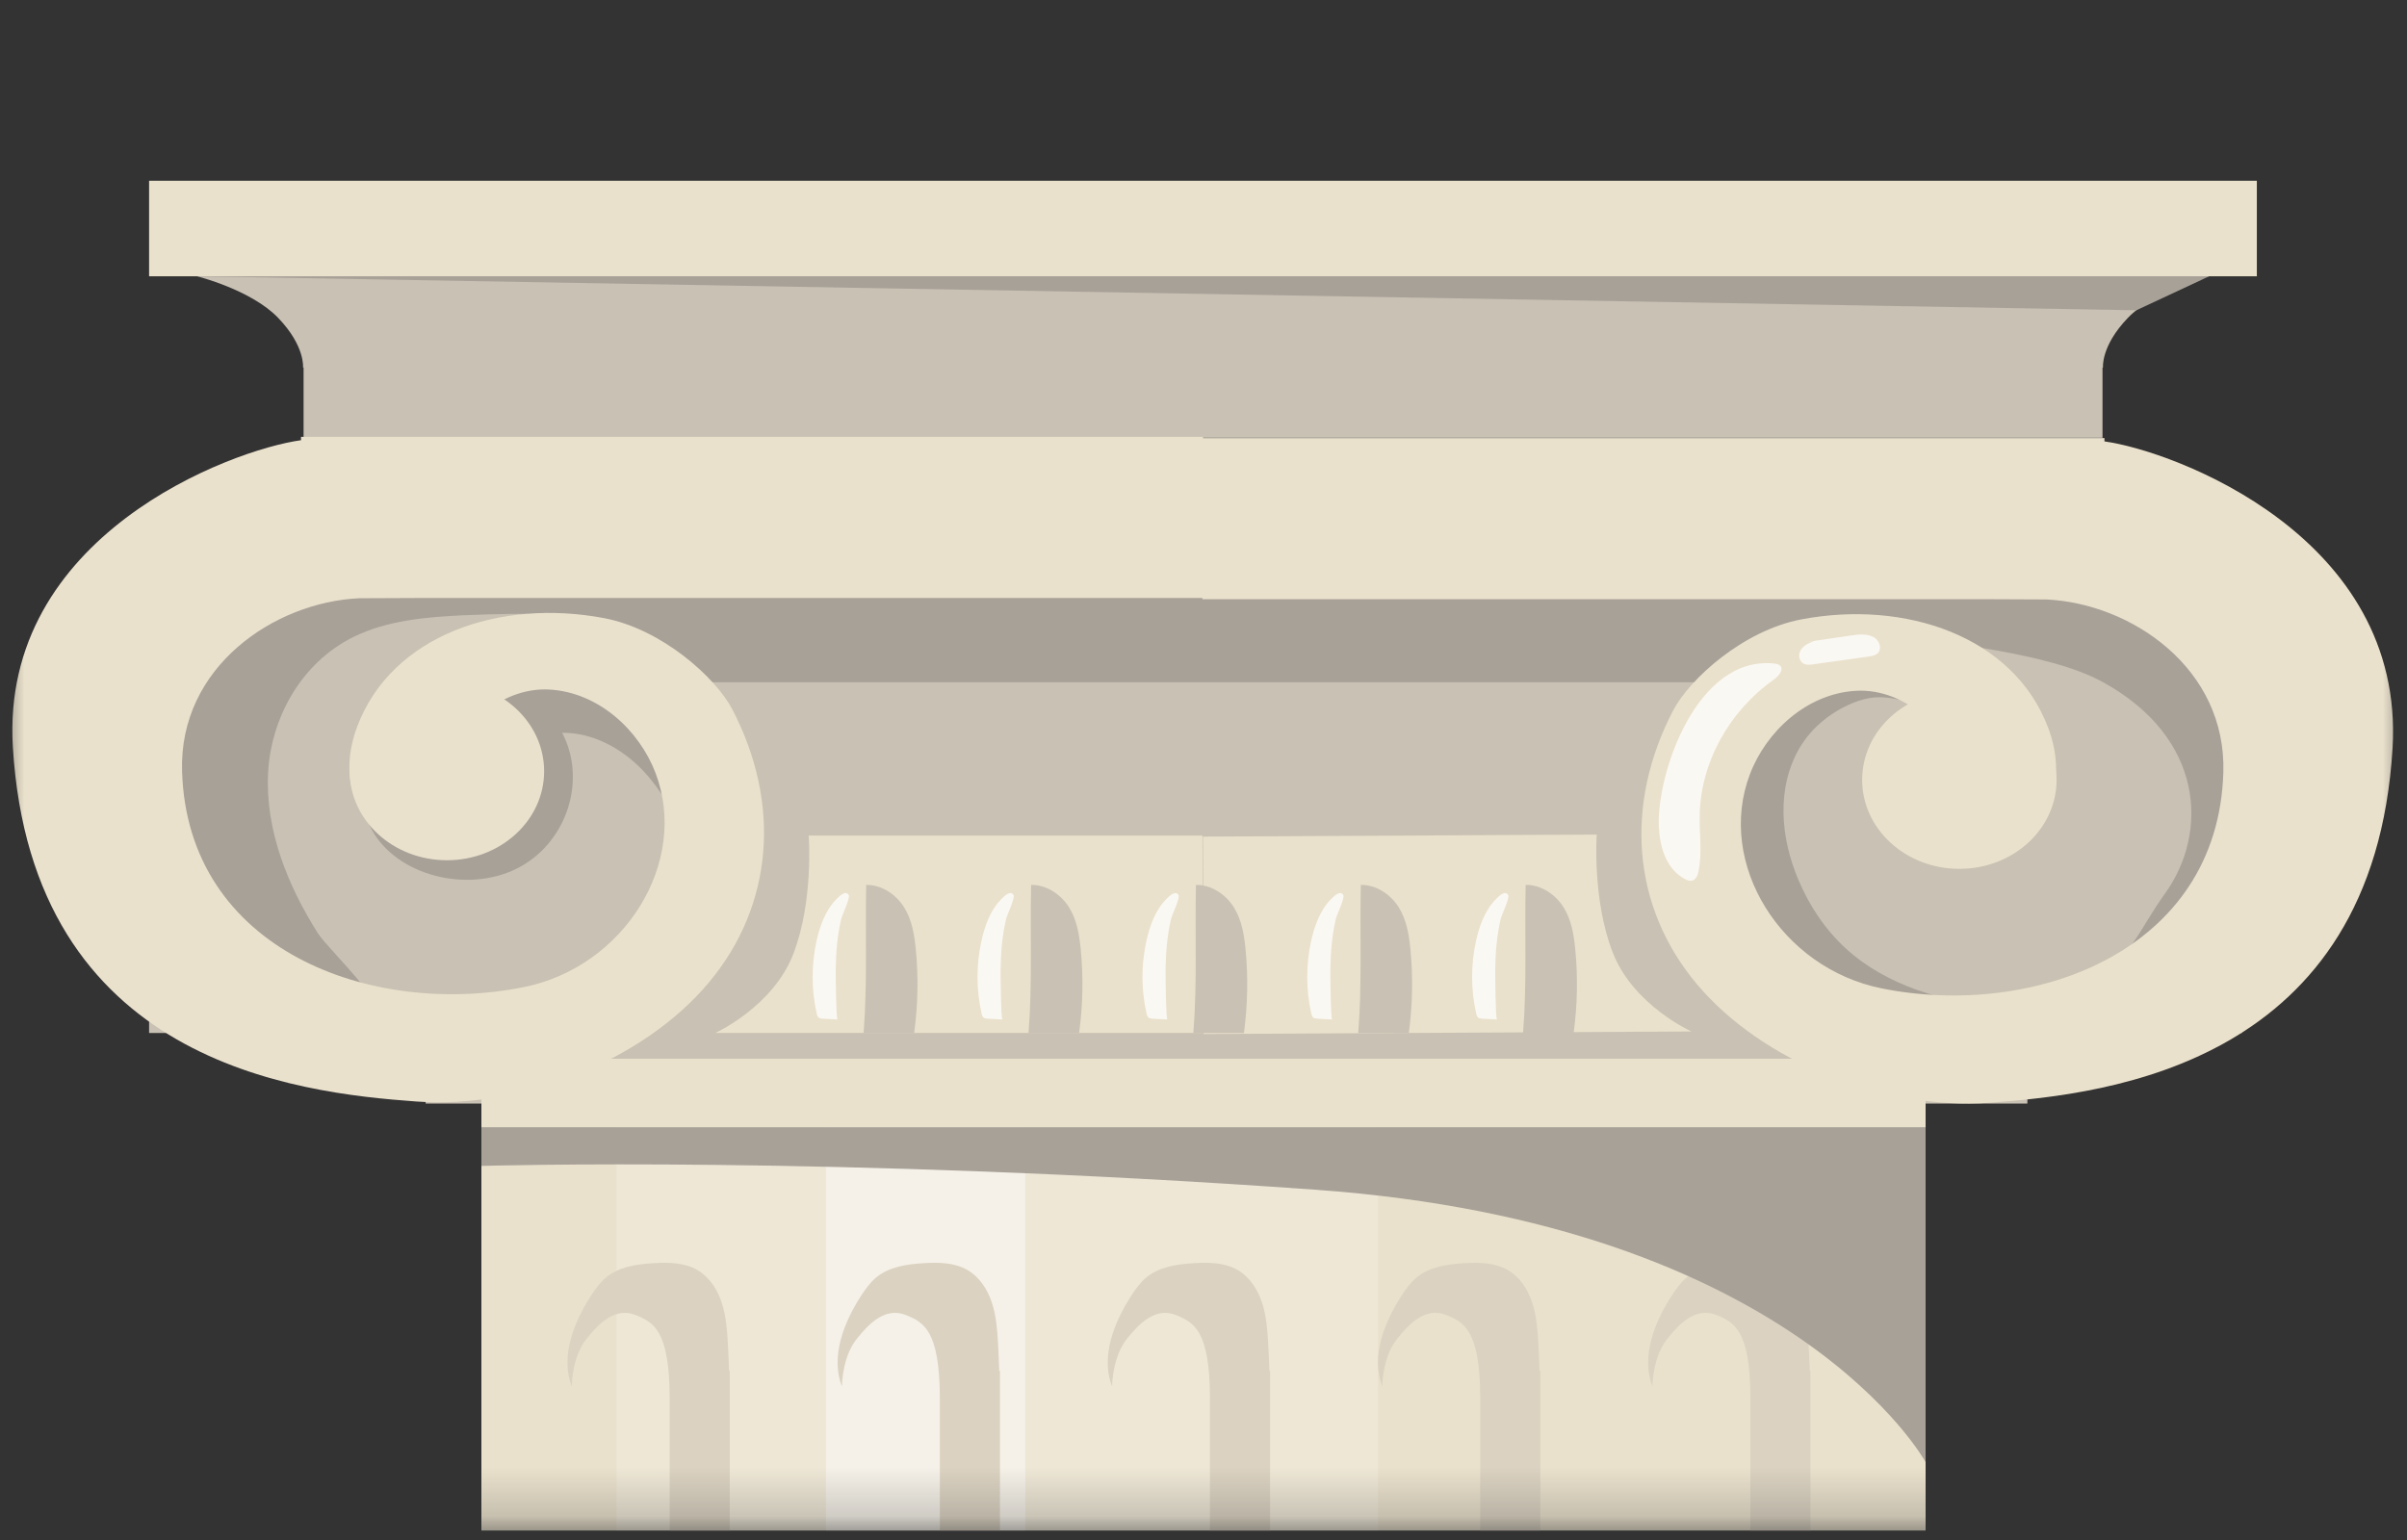 <svg width="50" height="32" viewBox="0 0 50 32" fill="none" xmlns="http://www.w3.org/2000/svg">
<rect x="0" y="0" width="50" height="32" fill="#333333" stroke="none"/>
<g clip-path="url(#clip0_16_3675)">
<mask id="mask0_16_3675" style="mask-type:alpha" maskUnits="userSpaceOnUse" x="0" y="0" width="50" height="32">
<path d="M50 0H0V31.808H50V0Z" fill="white"/>
</mask>
<g mask="url(#mask0_16_3675)">
<path d="M42.114 20.805H8.842V22.931H42.114V20.805Z" fill="#C9C1B3"/>
<path d="M46.571 11.098H3.097V21.465H46.571V11.098Z" fill="#C9C1B3"/>
<path d="M27.578 3.756H22.4H3.097V5.741H22.4H27.578H46.881V3.756H27.578Z" fill="#EAE1CC"/>
<path d="M27.579 5.741H22.401H4.092C4.092 5.741 5.217 6.02 5.779 6.606C6.342 7.192 6.295 7.638 6.295 7.638H6.306V9.097H22.401H27.579H43.675V7.638H43.685C43.685 7.638 43.638 7.192 44.201 6.606C44.763 6.02 45.889 5.741 45.889 5.741H27.579Z" fill="#C9C1B3"/>
<path d="M4.092 5.741H45.889L44.377 6.448L4.092 5.741Z" fill="#A8A198"/>
<path d="M14.858 21.465C14.858 21.465 16.065 20.916 16.484 19.811C16.904 18.707 16.799 17.363 16.799 17.363H24.978L24.991 21.464H14.858V21.465Z" fill="#EAE1CC"/>
<path d="M35.135 21.433C35.135 21.433 33.925 20.89 33.499 19.788C33.072 18.686 33.169 17.342 33.169 17.342L24.99 17.384L25.003 21.486L35.135 21.433Z" fill="#EAE1CC"/>
<path d="M18.99 21.465C19.069 20.886 19.081 20.3 19.023 19.719C18.994 19.42 18.944 19.114 18.781 18.853C18.619 18.593 18.321 18.383 17.993 18.387C17.971 19.42 18.021 20.436 17.939 21.465L18.99 21.465Z" fill="#C9C1B3"/>
<path opacity="0.77" d="M16.959 19.566C16.853 20.057 16.855 20.569 16.965 21.059C16.972 21.091 16.982 21.126 17.009 21.146C17.034 21.164 17.068 21.166 17.1 21.168C17.199 21.173 17.299 21.178 17.398 21.184C17.366 21.182 17.36 20.238 17.36 20.157C17.364 19.8 17.392 19.443 17.475 19.093C17.494 19.013 17.663 18.659 17.631 18.601C17.569 18.489 17.439 18.619 17.376 18.683C17.142 18.919 17.025 19.259 16.959 19.566Z" fill="white"/>
<path d="M22.416 21.465C22.495 20.886 22.506 20.3 22.449 19.719C22.42 19.42 22.369 19.114 22.207 18.853C22.044 18.593 21.747 18.383 21.419 18.387C21.396 19.42 21.447 20.436 21.365 21.465L22.416 21.465Z" fill="#C9C1B3"/>
<path opacity="0.77" d="M20.384 19.566C20.278 20.057 20.28 20.569 20.39 21.059C20.397 21.091 20.406 21.126 20.434 21.146C20.459 21.164 20.493 21.166 20.524 21.168C20.624 21.173 20.723 21.178 20.823 21.184C20.791 21.182 20.784 20.238 20.785 20.157C20.789 19.8 20.817 19.443 20.9 19.093C20.919 19.013 21.088 18.659 21.055 18.601C20.994 18.489 20.863 18.619 20.8 18.683C20.566 18.919 20.45 19.259 20.384 19.566Z" fill="white"/>
<path d="M25.84 21.465C25.918 20.886 25.93 20.3 25.873 19.719C25.844 19.42 25.793 19.114 25.631 18.853C25.468 18.593 25.171 18.383 24.843 18.387C24.82 19.42 24.871 20.436 24.789 21.465L25.84 21.465Z" fill="#C9C1B3"/>
<path opacity="0.77" d="M23.811 19.566C23.704 20.057 23.706 20.569 23.817 21.059C23.824 21.091 23.833 21.126 23.861 21.146C23.886 21.164 23.92 21.166 23.951 21.168C24.051 21.173 24.15 21.178 24.25 21.184C24.218 21.182 24.211 20.238 24.212 20.157C24.216 19.8 24.244 19.443 24.326 19.093C24.346 19.013 24.515 18.659 24.482 18.601C24.421 18.489 24.29 18.619 24.227 18.683C23.993 18.919 23.877 19.259 23.811 19.566Z" fill="white"/>
<path d="M29.265 21.465C29.343 20.886 29.355 20.3 29.298 19.719C29.269 19.42 29.218 19.114 29.056 18.853C28.893 18.593 28.596 18.383 28.268 18.387C28.245 19.42 28.296 20.436 28.214 21.465L29.265 21.465Z" fill="#C9C1B3"/>
<path opacity="0.77" d="M27.233 19.566C27.127 20.057 27.129 20.569 27.239 21.059C27.247 21.091 27.256 21.126 27.284 21.146C27.309 21.164 27.342 21.166 27.374 21.168C27.474 21.173 27.573 21.178 27.672 21.184C27.641 21.182 27.634 20.238 27.635 20.157C27.639 19.8 27.667 19.443 27.749 19.093C27.768 19.013 27.937 18.659 27.905 18.601C27.843 18.489 27.713 18.619 27.65 18.683C27.416 18.919 27.3 19.259 27.233 19.566Z" fill="white"/>
<path d="M32.689 21.465C32.767 20.886 32.779 20.3 32.722 19.719C32.693 19.42 32.642 19.114 32.48 18.853C32.317 18.593 32.02 18.383 31.692 18.387C31.669 19.42 31.72 20.436 31.638 21.465L32.689 21.465Z" fill="#C9C1B3"/>
<path opacity="0.77" d="M30.658 19.566C30.552 20.057 30.554 20.569 30.664 21.059C30.672 21.091 30.681 21.126 30.709 21.146C30.733 21.164 30.767 21.166 30.799 21.168C30.898 21.173 30.998 21.178 31.097 21.184C31.065 21.182 31.059 20.238 31.06 20.157C31.063 19.8 31.092 19.443 31.174 19.093C31.193 19.013 31.362 18.659 31.33 18.601C31.268 18.489 31.138 18.619 31.075 18.683C30.841 18.919 30.724 19.259 30.658 19.566Z" fill="white"/>
<path d="M5.568 16.081C5.621 14.94 6.244 13.778 7.342 13.236C8.042 12.89 8.861 12.819 9.656 12.784C10.879 12.731 12.106 12.746 13.327 12.832C13.337 12.432 13.06 12.06 12.7 11.834C12.339 11.609 11.903 11.508 11.473 11.438C8.903 11.023 6.153 11.647 4.092 13.112C3.515 13.522 2.979 14.01 2.686 14.622C2.413 15.194 2.37 15.835 2.4 16.458C2.441 17.352 2.629 18.253 3.084 19.044C3.582 19.91 4.393 20.595 5.328 21.06C5.746 21.269 7.659 22.133 7.981 21.596C8.301 21.061 6.846 19.776 6.6 19.386C5.971 18.393 5.514 17.244 5.568 16.081Z" fill="#A8A198"/>
<path d="M7.787 17.349C8.38 18.256 9.831 18.557 10.816 18.006C11.802 17.456 12.182 16.177 11.677 15.227C12.317 15.22 12.916 15.555 13.34 15.995C13.763 16.435 14.039 16.975 14.31 17.506C14.406 16.524 14.196 15.489 13.559 14.694C12.921 13.899 11.814 13.39 10.752 13.556C10.142 13.65 9.593 13.949 9.098 14.288C8.181 14.916 7.087 16.282 7.787 17.349Z" fill="#A8A198"/>
<path d="M37.388 15.532C36.897 16.364 36.983 17.399 37.357 18.28C37.581 18.811 37.907 19.31 38.347 19.712C39.185 20.477 40.383 20.835 41.562 20.924C40.853 21.258 40.005 21.282 39.226 21.125C38.446 20.968 37.72 20.643 37.014 20.303C36.54 20.074 36.058 19.826 35.728 19.44C35.298 18.935 35.188 18.263 35.179 17.623C35.168 16.838 35.296 16.029 35.735 15.355C36.418 14.303 37.785 13.732 39.12 13.688C39.784 13.666 41.164 14.565 40.108 14.621C39.567 14.65 39.218 14.355 38.609 14.563C38.098 14.738 37.649 15.092 37.388 15.532Z" fill="#A8A198"/>
<path d="M39.763 13.205C40.231 13.385 42.507 13.524 43.687 14.176C45.791 15.338 45.878 17.299 44.98 18.557C44.416 19.346 44.374 19.711 43.592 20.325C44.583 20.687 45.684 20.153 46.526 19.553C47.425 18.913 48.262 18.147 48.693 17.182C49.321 15.777 48.974 14.097 48.003 12.866C47.032 11.635 45.508 10.829 43.9 10.455C42.293 10.08 40.602 10.107 38.958 10.303C38.172 10.397 36.86 10.757 37.109 11.73C37.333 12.604 38.999 12.913 39.763 13.205Z" fill="#A8A198"/>
<path d="M39.473 11.312H10.949V14.176H39.473V11.312Z" fill="#A8A198"/>
<path d="M24.99 12.425V9.077H6.253V9.147C4.795 9.348 0.003 11.131 0.267 15.521C0.661 22.076 6.147 22.708 8.643 22.888C10.852 23.048 13.369 22.031 14.719 20.423C16.069 18.814 16.23 16.694 15.212 14.74C14.867 14.079 13.752 13.074 12.551 12.845C10.396 12.434 8.141 13.189 7.422 15.094C7.236 15.587 7.182 16.14 7.396 16.624C7.609 17.107 8.13 17.494 8.699 17.48C9.268 17.467 9.801 16.97 9.708 16.456C9.686 16.332 9.632 16.216 9.599 16.095C9.344 15.183 10.385 14.27 11.411 14.328C12.437 14.386 13.28 15.174 13.618 16.063C14.321 17.918 12.971 20.093 10.876 20.513C7.723 21.144 3.895 19.753 3.782 16.026C3.716 13.861 5.691 12.515 7.456 12.431L8.833 12.425H24.99V12.425Z" fill="#EAE1CC"/>
<path d="M24.977 12.45V9.103H43.715V9.172C45.172 9.373 49.964 11.157 49.7 15.547C49.306 22.102 43.821 22.734 41.325 22.914C39.116 23.074 36.598 22.057 35.248 20.448C33.898 18.84 33.737 16.72 34.755 14.765C35.1 14.104 36.215 13.1 37.416 12.871C39.571 12.46 41.826 13.215 42.545 15.12C42.731 15.612 42.785 16.166 42.572 16.649C42.358 17.133 41.837 17.52 41.268 17.506C40.699 17.492 40.166 16.995 40.259 16.481C40.281 16.358 40.335 16.242 40.369 16.12C40.623 15.209 39.582 14.296 38.556 14.354C37.53 14.412 36.687 15.2 36.35 16.089C35.646 17.943 36.996 20.119 39.091 20.539C42.244 21.17 46.072 19.779 46.185 16.052C46.251 13.887 44.276 12.54 42.511 12.456L41.134 12.45H24.977Z" fill="#EAE1CC"/>
<path d="M11.303 16.026C11.303 17.047 10.399 17.875 9.284 17.875C8.168 17.875 7.264 17.047 7.264 16.026C7.264 15.004 8.168 14.176 9.284 14.176C10.399 14.176 11.303 15.004 11.303 16.026Z" fill="#EAE1CC"/>
<path d="M42.721 16.205C42.721 17.226 41.817 18.054 40.702 18.054C39.586 18.054 38.682 17.226 38.682 16.205C38.682 15.183 39.586 14.355 40.702 14.355C41.817 14.355 42.721 15.183 42.721 16.205Z" fill="#EAE1CC"/>
<path opacity="0.77" d="M34.459 17.186C34.48 17.6 34.61 18.061 35.003 18.267C35.046 18.29 35.096 18.309 35.144 18.299C35.227 18.283 35.264 18.194 35.28 18.117C35.362 17.731 35.3 17.333 35.307 16.94C35.326 15.853 35.909 14.786 36.848 14.12C36.952 14.046 37.068 13.905 36.969 13.825C36.94 13.801 36.898 13.793 36.859 13.789C35.24 13.611 34.406 16.094 34.459 17.186Z" fill="white"/>
<path opacity="0.77" d="M37.682 13.323C37.57 13.361 37.458 13.418 37.402 13.515C37.346 13.612 37.374 13.754 37.483 13.798C37.542 13.821 37.609 13.812 37.672 13.803C38.053 13.75 38.435 13.696 38.816 13.642C38.876 13.633 38.939 13.624 38.986 13.59C39.111 13.501 39.046 13.301 38.908 13.232C38.77 13.163 38.601 13.184 38.446 13.206C38.139 13.251 37.834 13.296 37.527 13.341L37.682 13.323Z" fill="white"/>
<path d="M40 22H10V178.082H40V22Z" fill="#EAE1CC"/>
<path opacity="0.2" d="M28.623 23.423H12.807V176.862H28.623V23.423Z" fill="white"/>
<path opacity="0.43" d="M21.298 23.423H17.158V176.862H21.298V23.423Z" fill="white"/>
<path d="M15.145 28.487C15.139 28.302 15.13 28.116 15.12 27.93C15.104 27.641 15.083 27.349 14.994 27.074C14.905 26.799 14.739 26.539 14.492 26.394C14.22 26.233 13.887 26.228 13.572 26.248C13.222 26.269 12.852 26.323 12.582 26.55C12.457 26.655 12.362 26.791 12.273 26.928C11.913 27.487 11.639 28.188 11.876 28.81C11.891 28.452 11.973 28.082 12.197 27.805C12.422 27.528 12.764 27.152 13.197 27.323C13.578 27.473 13.904 27.647 13.911 29.031V175.79H15.159V28.487H15.145Z" fill="#DBD2C1"/>
<path d="M20.758 28.487C20.751 28.302 20.743 28.116 20.733 27.93C20.717 27.641 20.696 27.349 20.606 27.074C20.517 26.799 20.351 26.539 20.104 26.394C19.832 26.233 19.499 26.228 19.184 26.248C18.834 26.269 18.464 26.323 18.194 26.55C18.07 26.655 17.974 26.791 17.885 26.928C17.525 27.487 17.251 28.188 17.488 28.81C17.503 28.452 17.585 28.082 17.81 27.805C18.034 27.528 18.377 27.152 18.81 27.323C19.19 27.473 19.516 27.647 19.523 29.031V175.79H20.772V28.487H20.758Z" fill="#DBD2C1"/>
<path d="M26.369 28.487C26.363 28.302 26.354 28.116 26.344 27.93C26.328 27.641 26.307 27.349 26.218 27.074C26.128 26.799 25.963 26.539 25.716 26.394C25.444 26.233 25.11 26.228 24.796 26.248C24.446 26.269 24.076 26.323 23.806 26.55C23.681 26.655 23.585 26.791 23.497 26.928C23.137 27.487 22.862 28.188 23.1 28.81C23.115 28.452 23.197 28.082 23.421 27.805C23.645 27.528 23.988 27.152 24.421 27.323C24.801 27.473 25.128 27.647 25.134 29.031V175.79H26.383V28.487H26.369Z" fill="#DBD2C1"/>
<path d="M31.982 28.487C31.976 28.302 31.968 28.116 31.957 27.93C31.941 27.641 31.92 27.349 31.831 27.074C31.742 26.799 31.576 26.539 31.329 26.394C31.057 26.233 30.724 26.228 30.409 26.248C30.059 26.269 29.689 26.323 29.419 26.55C29.294 26.655 29.199 26.791 29.11 26.928C28.75 27.487 28.475 28.188 28.713 28.81C28.728 28.452 28.81 28.082 29.035 27.805C29.259 27.528 29.601 27.152 30.035 27.323C30.415 27.473 30.741 27.647 30.748 29.031V175.79H31.997V28.487H31.982Z" fill="#DBD2C1"/>
<path d="M37.595 28.487C37.588 28.302 37.58 28.116 37.57 27.93C37.554 27.641 37.533 27.349 37.444 27.074C37.354 26.799 37.188 26.539 36.941 26.394C36.669 26.233 36.336 26.228 36.022 26.248C35.671 26.269 35.301 26.323 35.031 26.55C34.907 26.655 34.811 26.791 34.722 26.928C34.362 27.487 34.088 28.188 34.325 28.81C34.34 28.452 34.422 28.082 34.647 27.805C34.871 27.528 35.214 27.152 35.647 27.323C36.027 27.473 36.353 27.647 36.36 29.031V175.79H37.609V28.487H37.595Z" fill="#DBD2C1"/>
<path d="M10 23.423H40V30.382C40 30.382 37.303 25.436 27.329 24.722C17.355 24.007 10 24.227 10 24.227V23.423Z" fill="#A8A198"/>
</g>
</g>
<defs>
<clipPath id="clip0_16_3675">
<rect width="50" height="31.808" fill="white"/>
</clipPath>
</defs>
</svg>
